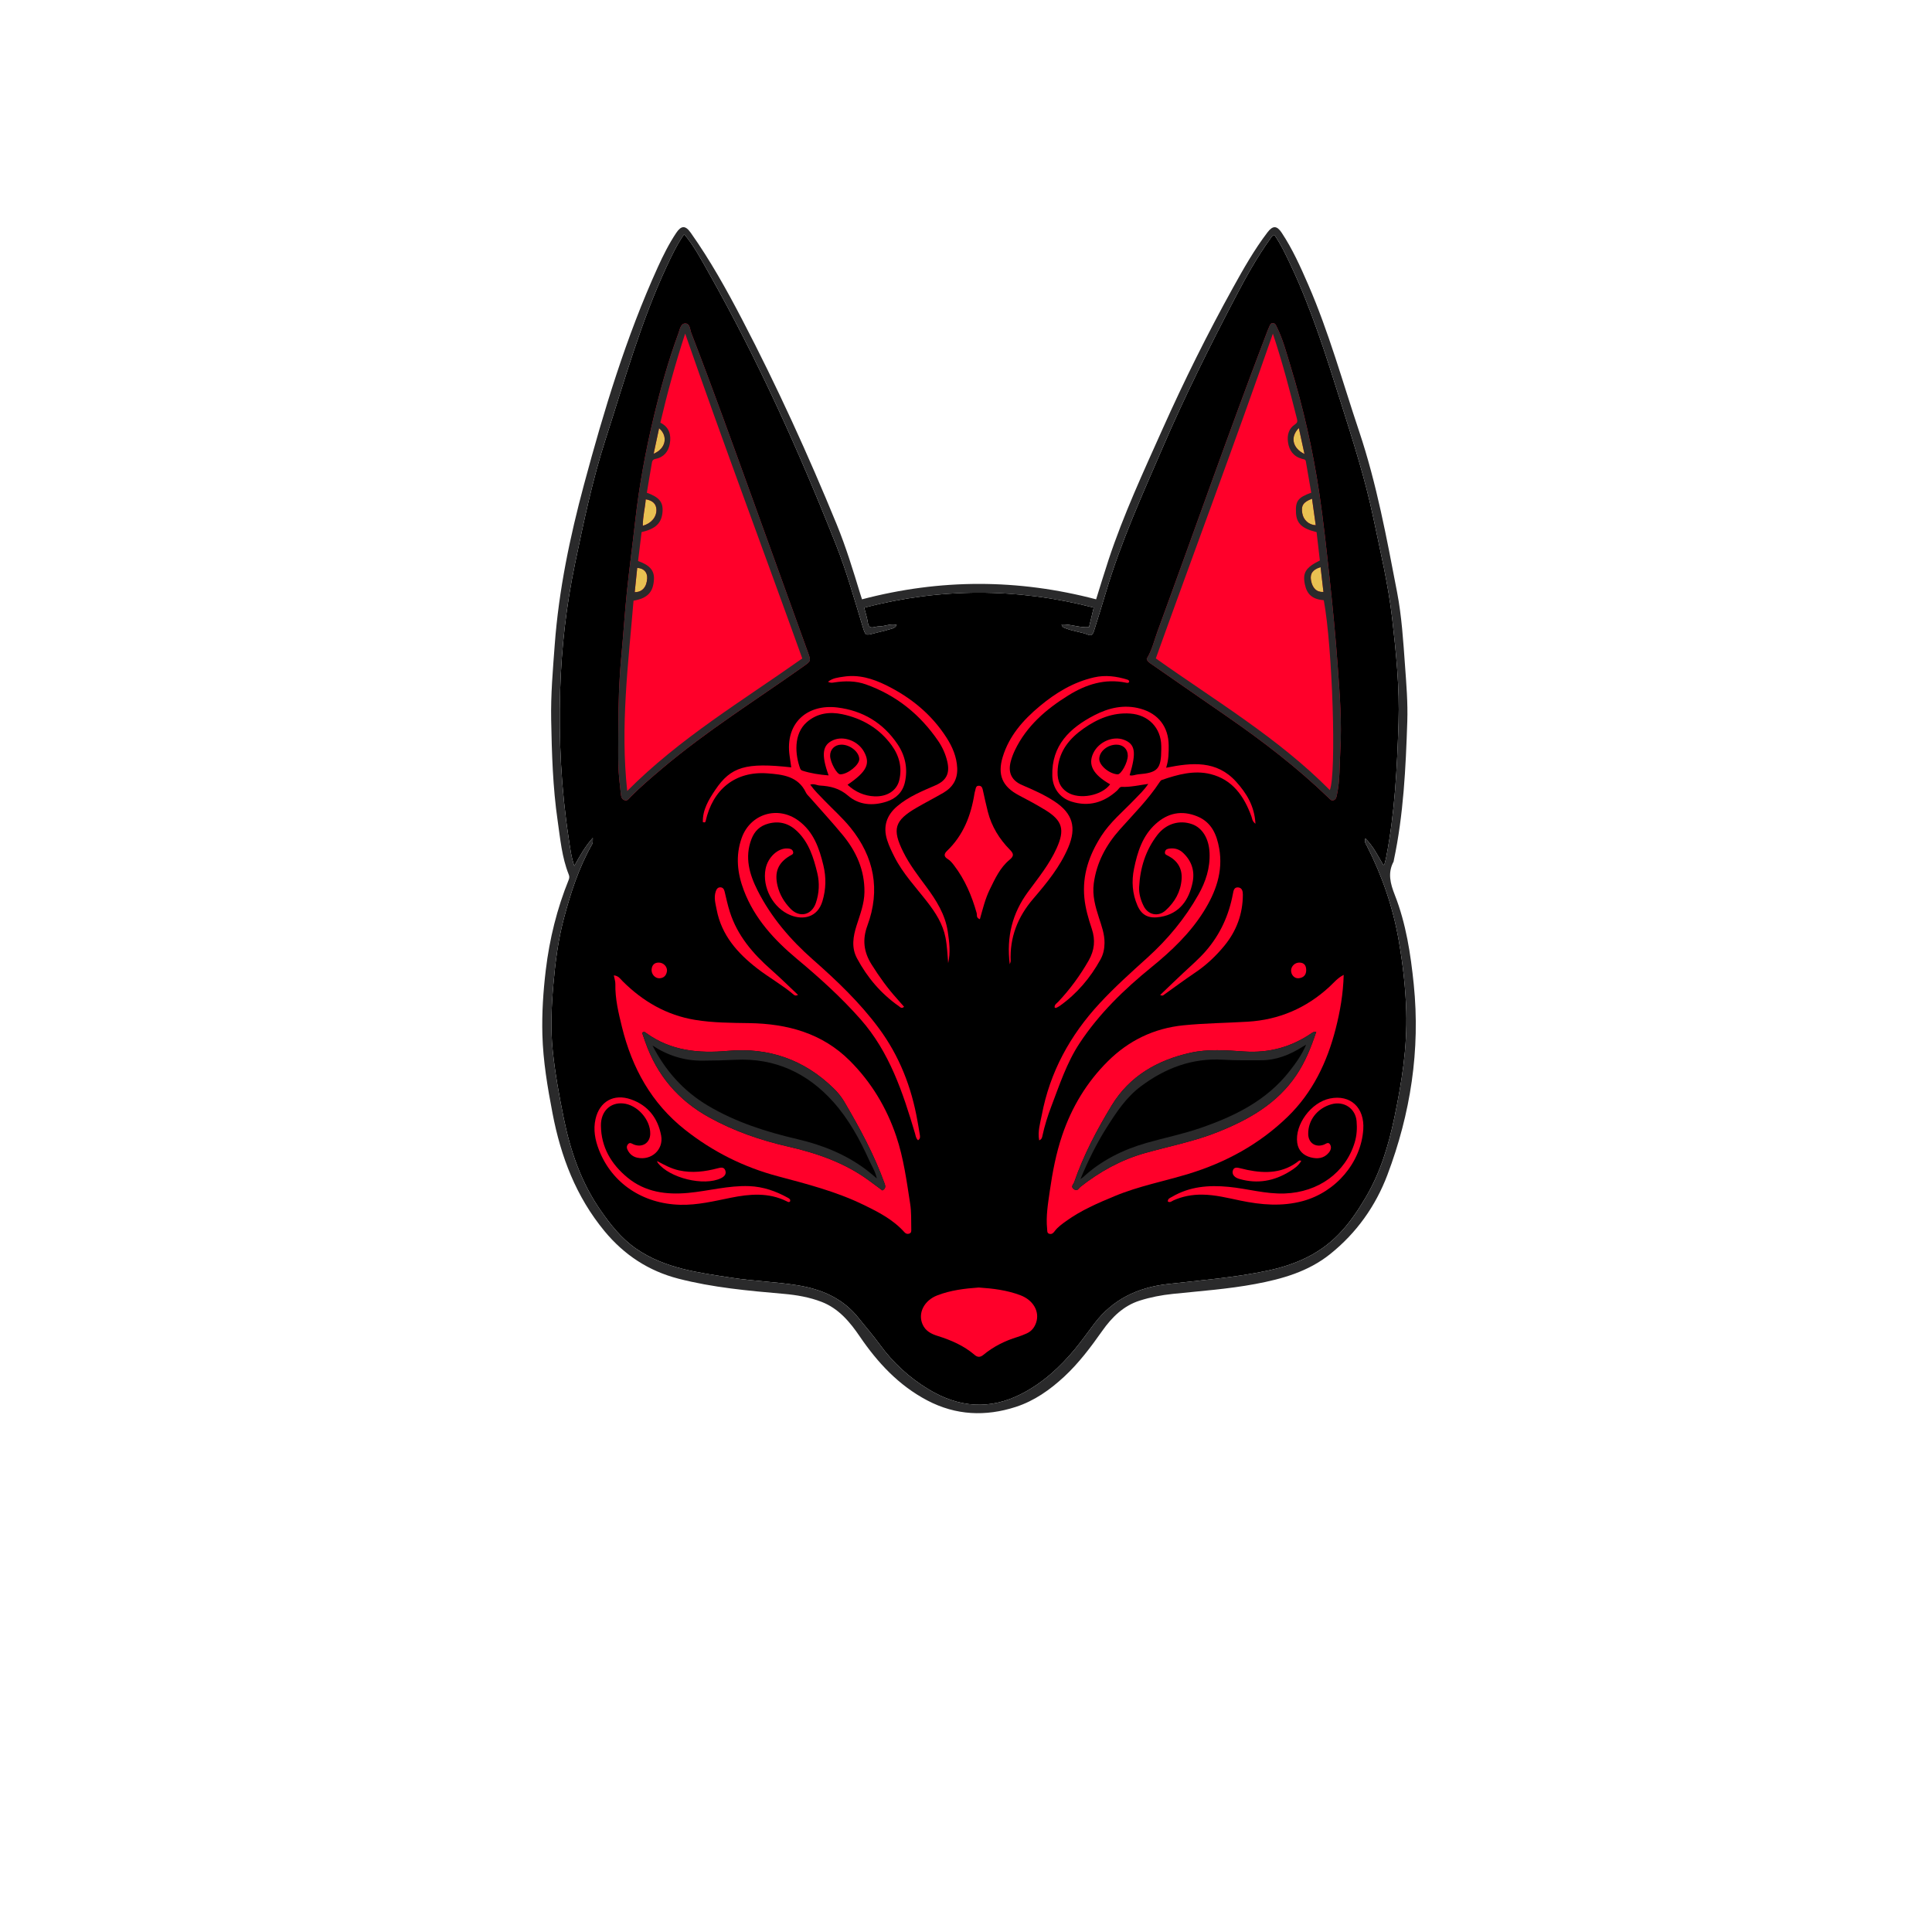 <svg width="140" xmlns="http://www.w3.org/2000/svg" height="140" id="screenshot-8dbb55f2-fd12-80b2-8006-9992d0cf78d7" viewBox="0 0 140 140" xmlns:xlink="http://www.w3.org/1999/xlink" fill="none" version="1.1"><g id="shape-8dbb55f2-fd12-80b2-8006-9992d0cf78d7"><g class="frame-container-wrapper"><g class="frame-container-blur"><g class="frame-container-shadows"><g fill="none"><g class="fills" id="fills-8dbb55f2-fd12-80b2-8006-9992d0cf78d7"><rect rx="0" ry="0" x="0" y="0" width="140" height="140" transform="matrix(1, 0, 0, 1, 0, 0)" class="frame-background"/></g><g class="frame-children"><g id="shape-8dbb55f2-fd12-80b2-8006-9991e3962fc4" xml:space="preserve" rx="0" ry="0" style="fill: rgb(0, 0, 0);"><g id="shape-8dbb55f2-fd12-80b2-8006-9991e397a502" style="display: none;"><g class="fills" id="fills-8dbb55f2-fd12-80b2-8006-9991e397a502"><rect width="140" height="140" x="0" transform="matrix(1, 0, 0, 1, 0, 0)" style="fill: none;" ry="0" fill="none" rx="0" y="0"/></g></g><g id="shape-8dbb55f2-fd12-80b2-8006-9991e39ac9c3"><g class="fills" id="fills-8dbb55f2-fd12-80b2-8006-9991e39ac9c3"><path d="M42.957,60.716C42.953,61.087,42.956,61.089,42.891,61.205C41.938,62.888,41.35,64.716,40.857,66.569C40.44,68.135,40.238,69.748,40.097,71.366C39.959,72.96,39.888,74.552,40.054,76.148C40.224,77.776,40.519,79.383,40.843,80.987C41.331,83.404,42.116,85.698,43.54,87.736C44.259,88.763,45.022,89.74,46.081,90.474C48.174,91.925,50.606,92.216,53.013,92.59C54.587,92.834,56.187,92.881,57.762,93.132C59.526,93.412,61.077,94.073,62.223,95.515C62.731,96.155,63.271,96.764,63.753,97.43C64.706,98.743,65.89,99.832,67.292,100.679C69.49,102.006,71.726,102.189,74.037,100.997C75.564,100.209,76.803,99.075,77.888,97.767C78.38,97.174,78.824,96.539,79.29,95.924C80.633,94.149,82.446,93.298,84.593,93.05C87.031,92.769,89.48,92.583,91.89,92.068C93.834,91.653,95.579,90.896,96.98,89.467C97.754,88.677,98.374,87.76,98.94,86.807C100.02,84.991,100.619,83.01,101.047,80.959C101.575,78.432,101.98,75.897,101.904,73.3C101.853,71.569,101.655,69.859,101.359,68.155C100.943,65.75,100.157,63.471,99.052,61.3C98.975,61.149,98.846,61.017,98.942,60.755C99.526,61.338,99.853,62.033,100.243,62.686C100.282,62.653,100.319,62.638,100.325,62.615C100.371,62.443,100.419,62.271,100.453,62.097C101.076,58.881,101.239,55.621,101.344,52.359C101.425,49.835,101.169,47.322,100.883,44.82C100.602,42.365,100.025,39.959,99.52,37.543C98.92,34.669,98.018,31.88,97.137,29.086C96.089,25.763,95.045,22.438,93.559,19.275C93.194,18.499,92.832,17.721,92.348,17.025C92.184,17.058,92.146,17.163,92.087,17.245C91.072,18.649,90.238,20.169,89.441,21.697C87.617,25.194,85.854,28.723,84.29,32.349C82.793,35.819,81.226,39.259,80.147,42.893C79.877,43.804,79.592,44.711,79.306,45.618C79.241,45.826,79.161,46.119,78.877,46.004C78.364,45.795,77.81,45.753,77.297,45.556C77.149,45.499,76.981,45.49,76.926,45.251C77.61,45.219,78.245,45.506,78.915,45.446C79.026,44.984,79.133,44.542,79.256,44.03C73.683,42.589,68.171,42.591,62.623,44.033C62.729,44.454,62.838,44.779,62.888,45.114C62.93,45.399,63.045,45.511,63.328,45.449C63.458,45.421,63.591,45.391,63.723,45.39C64.132,45.387,64.531,45.167,64.98,45.288C64.839,45.55,64.609,45.554,64.422,45.613C64.068,45.722,63.705,45.796,63.347,45.891C62.722,46.059,62.713,46.064,62.514,45.41C61.911,43.434,61.355,41.439,60.596,39.518C57.914,32.728,54.923,26.08,51.327,19.717C50.796,18.776,50.291,17.816,49.579,16.967C49.061,17.713,48.685,18.507,48.313,19.303C46.437,23.325,45.253,27.593,43.894,31.798C42.936,34.761,42.303,37.803,41.668,40.846C41.037,43.872,40.685,46.935,40.592,50.019C40.483,53.616,40.668,57.205,41.213,60.767C41.311,61.41,41.383,62.062,41.615,62.751C42.021,62.022,42.38,61.36,42.957,60.716Z" style="fill: rgb(0, 0, 0); fill-opacity: 1;"/></g></g><g id="shape-8dbb55f2-fd12-80b2-8006-9991e39b4eb9"><g class="fills" id="fills-8dbb55f2-fd12-80b2-8006-9991e39b4eb9"><path d="M102.446,71.333C102.22,69.119,101.887,66.93,101.072,64.85C100.75,64.03,100.541,63.258,100.985,62.435C100.999,62.41,100.994,62.376,101,62.347C101.707,59.024,101.866,55.647,101.978,52.267C102.022,50.924,101.911,49.584,101.814,48.244C101.685,46.461,101.576,44.674,101.239,42.919C100.485,38.995,99.762,35.061,98.488,31.258C97.296,27.705,96.301,24.084,94.803,20.638C94.24,19.341,93.661,18.048,92.876,16.864C92.521,16.329,92.225,16.339,91.843,16.841C90.891,18.09,90.118,19.456,89.362,20.821C87.506,24.168,85.805,27.597,84.242,31.091C82.85,34.202,81.414,37.297,80.339,40.54C80.018,41.51,79.725,42.488,79.429,43.43C73.759,41.94,68.133,41.939,62.465,43.429C62.435,43.338,62.387,43.2,62.345,43.06C61.825,41.352,61.305,39.642,60.627,37.99C58.559,32.945,56.299,27.989,53.777,23.152C52.647,20.983,51.46,18.853,50.046,16.856C49.667,16.32,49.365,16.331,48.995,16.886C48.473,17.67,48.053,18.511,47.665,19.365C45.363,24.436,43.76,29.753,42.32,35.108C41.299,38.906,40.491,42.77,40.198,46.718C40.063,48.533,39.905,50.344,39.94,52.165C39.987,54.61,40.057,57.055,40.41,59.479C40.6,60.785,40.713,62.111,41.207,63.356C41.258,63.484,41.273,63.6,41.216,63.739C40.362,65.846,39.821,68.031,39.55,70.29C39.363,71.849,39.261,73.41,39.303,74.977C39.355,76.903,39.678,78.794,40.04,80.683C40.641,83.817,41.741,86.712,43.803,89.21C45.232,90.941,47.004,92.1,49.155,92.656C51.656,93.303,54.225,93.533,56.792,93.757C57.729,93.839,58.655,93.999,59.534,94.338C60.776,94.818,61.585,95.791,62.307,96.851C63.6,98.75,65.132,100.397,67.197,101.482C69.266,102.568,71.423,102.658,73.607,101.95C74.941,101.518,76.078,100.719,77.109,99.764C78.18,98.772,79.042,97.618,79.879,96.432C80.566,95.46,81.402,94.625,82.582,94.249C83.364,94,84.168,93.846,84.984,93.761C86.983,93.552,88.988,93.413,90.97,93.042C92.925,92.676,94.802,92.144,96.383,90.88C98.292,89.353,99.682,87.397,100.534,85.143C102.213,80.7,102.93,76.096,102.446,71.333ZM101.047,80.96C100.619,83.011,100.02,84.992,98.94,86.807C98.374,87.76,97.754,88.677,96.98,89.468C95.579,90.897,93.834,91.653,91.89,92.068C89.479,92.584,87.031,92.769,84.592,93.051C82.445,93.298,80.632,94.149,79.289,95.924C78.824,96.539,78.38,97.174,77.887,97.768C76.802,99.075,75.564,100.209,74.037,100.997C71.726,102.19,69.489,102.006,67.292,100.679C65.89,99.833,64.706,98.743,63.753,97.43C63.271,96.764,62.731,96.155,62.223,95.516C61.077,94.073,59.526,93.412,57.762,93.132C56.186,92.882,54.586,92.834,53.013,92.59C50.605,92.216,48.174,91.925,46.08,90.475C45.021,89.741,44.258,88.764,43.54,87.736C42.115,85.699,41.331,83.404,40.843,80.988C40.519,79.384,40.223,77.776,40.054,76.148C39.887,74.553,39.959,72.96,40.097,71.367C40.237,69.749,40.44,68.136,40.857,66.569C41.349,64.717,41.937,62.889,42.89,61.205C42.956,61.09,42.953,61.088,42.957,60.717C42.38,61.36,42.021,62.022,41.615,62.752C41.383,62.063,41.311,61.41,41.213,60.768C40.668,57.205,40.483,53.617,40.592,50.02C40.685,46.935,41.037,43.873,41.668,40.847C42.303,37.804,42.936,34.762,43.894,31.798C45.253,27.594,46.437,23.326,48.313,19.304C48.685,18.508,49.061,17.714,49.579,16.968C50.291,17.817,50.795,18.777,51.327,19.718C54.923,26.081,57.914,32.729,60.596,39.518C61.355,41.44,61.911,43.434,62.514,45.41C62.713,46.065,62.723,46.06,63.347,45.892C63.705,45.797,64.068,45.723,64.422,45.614C64.609,45.555,64.839,45.55,64.98,45.289C64.531,45.168,64.132,45.388,63.723,45.391C63.591,45.392,63.458,45.422,63.328,45.45C63.044,45.511,62.93,45.399,62.887,45.115C62.837,44.78,62.729,44.455,62.623,44.034C68.171,42.592,73.682,42.59,79.256,44.031C79.133,44.543,79.026,44.985,78.915,45.447C78.244,45.507,77.61,45.22,76.925,45.252C76.981,45.49,77.148,45.5,77.297,45.557C77.81,45.754,78.363,45.797,78.876,46.005C79.16,46.12,79.24,45.827,79.306,45.619C79.591,44.712,79.876,43.805,80.147,42.894C81.226,39.26,82.793,35.82,84.29,32.35C85.854,28.724,87.617,25.195,89.441,21.698C90.238,20.17,91.072,18.65,92.087,17.246C92.146,17.164,92.184,17.059,92.348,17.025C92.832,17.721,93.194,18.5,93.559,19.276C95.045,22.439,96.089,25.764,97.137,29.087C98.018,31.881,98.92,34.67,99.52,37.544C100.025,39.96,100.602,42.366,100.883,44.821C101.169,47.323,101.425,49.836,101.344,52.36C101.239,55.622,101.076,58.882,100.453,62.098C100.419,62.273,100.371,62.445,100.325,62.616C100.319,62.639,100.282,62.655,100.243,62.687C99.853,62.034,99.526,61.339,98.942,60.756C98.846,61.018,98.975,61.151,99.052,61.301C100.157,63.473,100.943,65.751,101.359,68.156C101.655,69.86,101.853,71.57,101.904,73.301C101.98,75.897,101.574,78.432,101.047,80.96Z" style="fill: rgb(42, 42, 43);"/></g></g><g id="shape-8dbb55f2-fd12-80b2-8006-9991e39b4eba"><g class="fills" id="fills-8dbb55f2-fd12-80b2-8006-9991e39b4eba"><path d="M96.941,48.331C96.788,46.195,96.583,44.062,96.351,41.931C96.128,39.861,95.908,37.793,95.602,35.736C95.136,32.617,94.439,29.545,93.516,26.531C93.221,25.567,92.965,24.584,92.513,23.675C92.455,23.557,92.405,23.419,92.238,23.415C92.062,23.409,92.029,23.564,91.975,23.678C91.891,23.852,91.825,24.035,91.756,24.216C89.03,31.36,86.509,38.581,83.875,45.76C83.632,46.425,83.475,47.128,83.094,47.745C83.142,47.933,83.295,48.027,83.443,48.127C85.258,49.383,87.068,50.645,88.884,51.896C91.49,53.696,93.998,55.618,96.281,57.821C96.39,57.926,96.485,58.055,96.659,57.98C96.814,57.913,96.842,57.767,96.875,57.614C97.107,56.543,97.062,55.448,97.126,54.366C97.244,52.352,97.087,50.34,96.941,48.331Z" style="fill: rgb(255, 0, 42);"/></g></g><g id="shape-8dbb55f2-fd12-80b2-8006-9991e39b90ea"><g class="fills" id="fills-8dbb55f2-fd12-80b2-8006-9991e39b90ea"><path d="M58.545,47.264C57.239,43.654,55.941,40.042,54.633,36.431C53.144,32.318,51.666,28.2,50.089,24.119C49.991,23.865,50.003,23.42,49.638,23.439C49.319,23.456,49.267,23.867,49.167,24.136C48.448,26.088,47.885,28.092,47.396,30.115C46.789,32.63,46.32,35.171,46.03,37.744C45.838,39.459,45.606,41.169,45.427,42.886C45.273,44.366,45.182,45.854,45.042,47.335C44.862,49.223,44.801,51.114,44.804,53.006C44.804,53.84,44.784,54.677,44.812,55.51C44.834,56.164,44.907,56.816,44.982,57.466C45.004,57.661,45.01,57.905,45.257,57.986C45.475,58.061,45.573,57.866,45.694,57.745C46.419,57.012,47.206,56.345,47.992,55.68C51.2,52.967,54.761,50.742,58.181,48.318C58.775,47.898,58.779,47.915,58.545,47.264Z" style="fill: rgb(255, 0, 42);"/></g></g><g id="shape-8dbb55f2-fd12-80b2-8006-9991e39b90eb"><g class="fills" id="fills-8dbb55f2-fd12-80b2-8006-9991e39b90eb"><path d="M95.901,42.896C95.406,42.922,95.099,42.619,95,42.046C94.916,41.569,95.127,41.27,95.695,41.098C95.766,41.719,95.833,42.305,95.901,42.896Z" style="fill: rgb(232, 193, 82);"/></g></g><g id="shape-8dbb55f2-fd12-80b2-8006-9991e39b90ec"><g class="fills" id="fills-8dbb55f2-fd12-80b2-8006-9991e39b90ec"><path d="M95.344,38.06C94.839,38.036,94.45,37.681,94.368,37.191C94.273,36.636,94.435,36.38,95.074,36.139C95.168,36.801,95.254,37.428,95.344,38.06Z" style="fill: rgb(232, 193, 82);"/></g></g><g id="shape-8dbb55f2-fd12-80b2-8006-9991e39b90ed"><g class="fills" id="fills-8dbb55f2-fd12-80b2-8006-9991e39b90ed"><path d="M94.527,32.899C93.656,32.481,93.475,31.657,94.118,31.018C94.256,31.651,94.385,32.242,94.527,32.899Z" style="fill: rgb(232, 193, 82);"/></g></g><g id="shape-8dbb55f2-fd12-80b2-8006-9991e39b90ee"><g class="fills" id="fills-8dbb55f2-fd12-80b2-8006-9991e39b90ee"><path d="M47.76,31.031C48.435,31.612,48.246,32.52,47.366,32.877C47.501,32.247,47.628,31.651,47.76,31.031Z" style="fill: rgb(232, 193, 82);"/></g></g><g id="shape-8dbb55f2-fd12-80b2-8006-9991e39bcf6a"><g class="fills" id="fills-8dbb55f2-fd12-80b2-8006-9991e39bcf6a"><path d="M46.794,36.182C47.306,36.27,47.557,36.522,47.566,36.941C47.577,37.462,47.204,37.926,46.58,38.099C46.578,37.427,46.746,36.812,46.794,36.182Z" style="fill: rgb(232, 193, 82);"/></g></g><g id="shape-8dbb55f2-fd12-80b2-8006-9991e39bcf6b"><g class="fills" id="fills-8dbb55f2-fd12-80b2-8006-9991e39bcf6b"><path d="M46.176,41.15C46.654,41.178,46.92,41.468,46.895,41.913C46.862,42.543,46.533,42.918,45.995,42.907C46.055,42.32,46.114,41.735,46.176,41.15Z" style="fill: rgb(232, 193, 82);"/></g></g><g id="shape-8dbb55f2-fd12-80b2-8006-9991e39c0b67"><g class="fills" id="fills-8dbb55f2-fd12-80b2-8006-9991e39c0b67"><path d="M83.094,47.745C83.474,47.127,83.632,46.425,83.876,45.76C86.51,38.582,89.029,31.361,91.756,24.216C91.825,24.035,91.891,23.853,91.974,23.679C92.029,23.564,92.062,23.41,92.238,23.415C92.403,23.419,92.455,23.558,92.513,23.675C92.965,24.585,93.22,25.567,93.515,26.531C94.439,29.547,95.137,32.617,95.601,35.735C95.907,37.793,96.127,39.863,96.351,41.932C96.582,44.062,96.787,46.196,96.941,48.332C97.086,50.34,97.243,52.353,97.125,54.366C97.062,55.449,97.108,56.543,96.875,57.615C96.843,57.767,96.814,57.913,96.659,57.98C96.484,58.056,96.39,57.926,96.281,57.821C93.997,55.619,91.491,53.696,88.884,51.897C87.068,50.644,85.258,49.384,83.443,48.129C83.296,48.026,83.142,47.933,83.094,47.745ZM92.238,24.179C89.468,32.142,86.551,39.92,83.756,47.71C88.074,50.781,92.624,53.474,96.364,57.254C96.856,56.059,96.558,46.88,95.927,43.496C95.117,43.427,94.71,43.086,94.557,42.349C94.382,41.501,94.608,41.132,95.642,40.613C95.564,39.933,95.484,39.242,95.405,38.559C94.35,38.306,93.952,37.93,93.913,37.166C93.868,36.301,94.048,36.053,95.018,35.702C94.889,34.954,94.757,34.195,94.627,33.436C94.601,33.28,94.481,33.284,94.363,33.253C93.742,33.09,93.416,32.648,93.333,32.042C93.262,31.534,93.377,31.056,93.843,30.751C94,30.648,94.029,30.54,93.989,30.379C93.473,28.332,92.94,26.29,92.238,24.179ZM95.075,36.139C94.436,36.381,94.273,36.636,94.368,37.192C94.45,37.68,94.839,38.035,95.343,38.06C95.255,37.428,95.167,36.8,95.075,36.139ZM95.695,41.098C95.127,41.27,94.916,41.57,94.999,42.045C95.1,42.62,95.406,42.922,95.901,42.896C95.834,42.306,95.766,41.719,95.695,41.098ZM94.528,32.899C94.385,32.242,94.257,31.652,94.119,31.017C93.474,31.657,93.656,32.481,94.528,32.899Z" style="fill: rgb(42, 42, 43);"/></g></g><g id="shape-8dbb55f2-fd12-80b2-8006-9991e39c6745"><g class="fills" id="fills-8dbb55f2-fd12-80b2-8006-9991e39c6745"><path d="M44.805,53.006C44.8,51.114,44.862,49.222,45.042,47.335C45.183,45.853,45.274,44.366,45.427,42.886C45.606,41.169,45.838,39.459,46.03,37.744C46.32,35.171,46.788,32.629,47.397,30.114C47.886,28.092,48.447,26.089,49.168,24.135C49.267,23.866,49.32,23.455,49.638,23.439C50.002,23.421,49.991,23.865,50.089,24.119C51.667,28.2,53.144,32.318,54.633,36.431C55.94,40.041,57.24,43.654,58.545,47.265C58.78,47.914,58.775,47.896,58.181,48.317C54.762,50.74,51.201,52.966,47.992,55.679C47.205,56.345,46.419,57.011,45.693,57.744C45.573,57.866,45.476,58.059,45.256,57.986C45.01,57.904,45.004,57.66,44.981,57.466C44.907,56.815,44.834,56.163,44.812,55.509C44.784,54.676,44.805,53.84,44.805,53.006ZM58.135,47.713C55.329,39.898,52.413,32.127,49.65,24.172C48.931,26.373,48.355,28.488,47.852,30.629C48.514,30.959,48.647,31.531,48.537,32.155C48.438,32.716,48.102,33.14,47.502,33.252C47.251,33.3,47.25,33.478,47.221,33.643C47.099,34.33,46.988,35.019,46.873,35.704C47.77,36.03,48.06,36.383,48.01,37.077C47.951,37.898,47.523,38.321,46.492,38.558C46.407,39.253,46.322,39.957,46.237,40.654C47.095,40.954,47.429,41.354,47.387,42.006C47.329,42.917,46.92,43.351,45.908,43.529C45.531,48.077,44.94,52.629,45.451,57.318C49.261,53.485,53.81,50.777,58.135,47.713ZM46.58,38.1C47.205,37.926,47.578,37.463,47.567,36.94C47.557,36.523,47.306,36.269,46.794,36.182C46.745,36.812,46.578,37.427,46.58,38.1ZM45.995,42.907C46.532,42.918,46.863,42.542,46.896,41.913C46.919,41.468,46.654,41.179,46.175,41.151C46.115,41.735,46.055,42.32,45.995,42.907ZM47.76,31.031C47.628,31.651,47.501,32.248,47.367,32.877C48.246,32.521,48.435,31.612,47.76,31.031Z" style="fill: rgb(42, 42, 43);"/></g></g><g id="shape-8dbb55f2-fd12-80b2-8006-9991e39c856c"><g class="fills" id="fills-8dbb55f2-fd12-80b2-8006-9991e39c856c"><path d="M96.328,71.512C94.654,73.053,92.681,73.9,90.413,74.036C88.865,74.129,87.315,74.142,85.769,74.296C83.615,74.51,81.782,75.408,80.274,76.908C78.753,78.42,77.662,80.226,76.971,82.267C76.524,83.582,76.27,84.935,76.072,86.303C75.943,87.215,75.784,88.123,75.879,89.051C75.894,89.202,75.859,89.36,76.051,89.41C76.225,89.455,76.335,89.339,76.425,89.218C76.651,88.913,76.956,88.7,77.259,88.481C78.344,87.7,79.56,87.177,80.786,86.669C82.511,85.953,84.342,85.604,86.119,85.064C88.828,84.24,91.259,82.91,93.296,80.937C95.112,79.18,96.166,76.981,96.788,74.55C97.111,73.285,97.334,72.011,97.369,70.643C96.926,70.864,96.648,71.217,96.328,71.512ZM78.288,86.006C78.165,86.103,78.075,86.363,77.817,86.172C77.559,85.98,77.785,85.826,77.839,85.671C78.516,83.708,79.482,81.876,80.552,80.111C81.851,77.973,83.867,76.824,86.255,76.289C87.55,76,88.871,76.108,90.179,76.196C91.977,76.315,93.6,75.865,95.074,74.845C95.112,74.819,95.153,74.8,95.194,74.785C95.22,74.776,95.252,74.779,95.381,74.77C95,75.9,94.583,76.949,93.94,77.904C92.55,79.966,90.508,81.123,88.277,82.018C86.547,82.713,84.713,83.061,82.927,83.567C81.224,84.051,79.684,84.903,78.288,86.006Z" style="fill: rgb(255, 0, 42);"/></g></g><g id="shape-8dbb55f2-fd12-80b2-8006-9991e39cf83b"><g class="fills" id="fills-8dbb55f2-fd12-80b2-8006-9991e39cf83b"><path d="M66.034,89.055C66.021,88.446,66.049,87.839,65.954,87.228C65.698,85.584,65.483,83.936,64.949,82.347C64.248,80.262,63.134,78.418,61.585,76.869C59.582,74.864,57.051,74.182,54.289,74.139C52.979,74.118,51.662,74.118,50.365,73.904C48.31,73.565,46.594,72.571,45.13,71.114C44.96,70.946,44.823,70.708,44.479,70.678C44.526,70.927,44.595,71.112,44.591,71.297C44.569,72.368,44.817,73.395,45.07,74.421C45.8,77.386,47.2,79.937,49.633,81.862C51.647,83.455,53.896,84.58,56.372,85.238C58.472,85.797,60.574,86.337,62.542,87.29C63.629,87.817,64.708,88.364,65.533,89.285C65.636,89.401,65.748,89.44,65.888,89.394C66.057,89.335,66.036,89.188,66.034,89.055ZM63.942,86.263C63.613,86.019,63.28,85.772,62.946,85.527C61.193,84.248,59.196,83.562,57.103,83.083C55.111,82.628,53.194,81.966,51.391,80.97C49.145,79.728,47.609,77.921,46.763,75.511C46.682,75.283,46.604,75.055,46.531,74.844C46.682,74.709,46.765,74.814,46.84,74.868C48.616,76.15,50.623,76.34,52.725,76.152C55.685,75.886,58.251,76.77,60.39,78.85C60.693,79.141,60.96,79.467,61.173,79.825C62.296,81.737,63.351,83.68,64.104,85.774C64.183,85.993,64.168,86.142,63.942,86.263Z" style="fill: rgb(255, 0, 42);"/></g></g><g id="shape-8dbb55f2-fd12-80b2-8006-9991e39cf83c"><g class="fills" id="fills-8dbb55f2-fd12-80b2-8006-9991e39cf83c"><path d="M70.921,93.298C71.956,93.366,72.97,93.491,73.942,93.858C74.872,94.208,75.354,95.041,75.082,95.843C74.962,96.197,74.743,96.472,74.396,96.626C74.179,96.722,73.958,96.813,73.731,96.882C72.824,97.158,71.99,97.575,71.259,98.179C71.031,98.368,70.836,98.363,70.625,98.182C69.842,97.51,68.918,97.111,67.945,96.807C67.477,96.661,67.063,96.451,66.852,95.966C66.5,95.157,66.958,94.24,67.917,93.868C68.885,93.493,69.901,93.372,70.921,93.298Z" style="fill: rgb(255, 0, 42);"/></g></g><g id="shape-8dbb55f2-fd12-80b2-8006-9991e39d1162"><g class="fills" id="fills-8dbb55f2-fd12-80b2-8006-9991e39d1162"><path d="M50.931,59.576C50.905,58.686,51.354,57.947,51.832,57.237C52.965,55.554,54.048,55.241,57.336,55.605C57.296,55.324,57.259,55.052,57.219,54.781C56.867,52.383,58.512,51,60.678,51.267C62.517,51.493,63.994,52.378,65.036,53.922C65.6,54.756,65.797,55.697,65.573,56.688C65.413,57.396,64.943,57.86,64.256,58.085C63.256,58.413,62.245,58.341,61.462,57.664C60.831,57.119,60.165,56.965,59.41,56.923C59.188,56.91,58.984,56.764,58.714,56.86C59.014,57.282,59.377,57.631,59.725,57.992C60.357,58.648,61.046,59.258,61.617,59.962C63.346,62.093,63.815,64.476,62.853,67.079C62.483,68.08,62.585,68.974,63.153,69.881C63.71,70.77,64.314,71.615,65.018,72.391C65.185,72.575,65.346,72.765,65.512,72.955C65.334,73.121,65.236,72.983,65.139,72.915C63.843,72.008,62.847,70.836,62.103,69.446C61.68,68.656,61.82,67.861,62.073,67.061C62.323,66.269,62.632,65.493,62.641,64.64C62.659,63.055,62.051,61.705,61.069,60.513C60.301,59.58,59.479,58.691,58.682,57.782C58.583,57.67,58.463,57.565,58.401,57.434C57.838,56.239,56.698,56.123,55.617,56.041C53.292,55.865,51.638,57.193,51.127,59.531C51.122,59.555,51.089,59.574,51.07,59.595C51.024,59.589,50.978,59.583,50.931,59.576ZM61.416,56.867C61.978,57.392,62.65,57.68,63.379,57.707C64.271,57.74,64.98,57.301,65.163,56.54C65.384,55.62,65.165,54.771,64.614,54.012C63.724,52.784,62.485,52.062,61.035,51.755C60.133,51.564,59.222,51.669,58.468,52.328C57.475,53.197,57.624,54.719,57.985,55.695C58.007,55.756,58.075,55.823,58.136,55.843C58.75,56.04,59.38,56.137,60.045,56.189C59.496,54.673,59.592,53.982,60.371,53.636C61.127,53.3,62.166,53.683,62.601,54.458C63.095,55.338,62.811,55.917,61.416,56.867ZM60.154,54.779C60.168,55.251,60.643,56.113,60.888,56.112C61.425,56.111,62.269,55.435,62.266,55.009C62.262,54.487,61.594,53.95,60.96,53.96C60.48,53.968,60.141,54.313,60.154,54.779Z" style="fill: rgb(255, 0, 42);"/></g></g><g id="shape-8dbb55f2-fd12-80b2-8006-9991e39d6f02"><g class="fills" id="fills-8dbb55f2-fd12-80b2-8006-9991e39d6f02"><path d="M84.503,55.634C86.378,55.254,88.166,55.085,89.575,56.646C90.329,57.481,90.909,58.411,90.975,59.692C90.732,59.507,90.742,59.327,90.687,59.174C90.158,57.708,89.319,56.493,87.725,56.095C86.52,55.793,85.334,56.127,84.183,56.522C84.122,56.543,84.07,56.615,84.031,56.675C83.209,57.931,82.147,58.986,81.155,60.1C80.15,61.228,79.462,62.5,79.259,64.017C79.142,64.889,79.375,65.699,79.636,66.508C79.828,67.102,80.045,67.686,80.038,68.328C80.034,68.758,79.952,69.154,79.745,69.528C79.006,70.866,78.041,72.006,76.789,72.895C76.706,72.954,76.611,72.997,76.518,73.04C76.498,73.049,76.464,73.026,76.426,73.014C76.391,72.8,76.574,72.711,76.687,72.59C77.537,71.683,78.266,70.693,78.884,69.61C79.317,68.854,79.386,68.114,79.115,67.303C78.871,66.571,78.652,65.833,78.577,65.055C78.417,63.405,78.93,61.942,79.801,60.583C80.451,59.567,81.386,58.802,82.209,57.94C82.535,57.599,82.888,57.28,83.209,56.805C82.511,56.898,81.906,57.048,81.284,57.019C81.131,57.012,81.054,57.193,80.946,57.291C79.989,58.156,78.901,58.48,77.644,58.087C76.791,57.821,76.279,57.106,76.254,56.217C76.192,54.007,77.527,52.751,79.294,51.833C80.342,51.289,81.465,51.024,82.656,51.358C83.944,51.719,84.675,52.676,84.688,54.014C84.692,54.538,84.69,55.057,84.503,55.634ZM81.857,56.177C82.071,56.243,82.267,56.128,82.472,56.112C83.903,55.995,84.143,55.728,84.15,54.279C84.15,54.204,84.15,54.129,84.149,54.055C84.134,52.734,83.21,51.798,81.896,51.707C80.62,51.619,79.531,52.086,78.527,52.789C77.52,53.495,76.764,54.393,76.649,55.687C76.588,56.374,76.71,57,77.341,57.408C78.218,57.975,79.848,57.651,80.444,56.834C79.205,56.13,78.82,55.414,79.226,54.571C79.619,53.754,80.645,53.308,81.442,53.607C82.265,53.917,82.361,54.508,81.857,56.177ZM81.724,54.756C81.723,54.284,81.39,53.961,80.904,53.96C80.254,53.96,79.665,54.447,79.656,54.991C79.648,55.462,80.382,56.08,80.988,56.112C81.246,56.125,81.726,55.243,81.724,54.756Z" style="fill: rgb(255, 0, 42);"/></g></g><g id="shape-8dbb55f2-fd12-80b2-8006-9991e39d9ceb"><g class="fills" id="fills-8dbb55f2-fd12-80b2-8006-9991e39d9ceb"><path d="M75.302,82.635C75.183,81.98,75.378,81.394,75.49,80.806C76.079,77.691,77.534,75.027,79.683,72.707C80.771,71.531,81.959,70.467,83.144,69.396C84.617,68.064,85.872,66.555,86.845,64.825C87.368,63.896,87.697,62.899,87.649,61.801C87.605,60.785,87.142,59.993,86.381,59.723C85.473,59.402,84.509,59.677,83.869,60.503C83.014,61.609,82.618,62.898,82.546,64.278C82.521,64.748,82.657,65.221,82.872,65.652C83.197,66.307,83.933,66.456,84.469,65.968C85.134,65.363,85.557,64.619,85.623,63.716C85.679,62.962,85.349,62.393,84.676,62.03C84.553,61.964,84.373,61.925,84.421,61.721C84.468,61.522,84.631,61.501,84.804,61.484C85.17,61.449,85.479,61.56,85.743,61.812C86.353,62.394,86.587,63.116,86.423,63.928C86.161,65.225,85.465,66.21,84.098,66.441C83.265,66.582,82.741,66.354,82.422,65.614C82.047,64.744,81.99,63.858,82.176,62.948C82.424,61.737,82.787,60.57,83.742,59.706C84.626,58.907,85.633,58.695,86.762,59.159C87.807,59.588,88.171,60.487,88.348,61.482C88.646,63.164,88.093,64.666,87.219,66.058C86.224,67.642,84.885,68.912,83.439,70.088C81.463,71.694,79.64,73.458,78.229,75.599C77.295,77.016,76.773,78.625,76.174,80.196C75.914,80.876,75.7,81.57,75.544,82.28C75.515,82.413,75.508,82.544,75.302,82.635Z" style="fill: rgb(255, 0, 42);"/></g></g><g id="shape-8dbb55f2-fd12-80b2-8006-9991e39d9cec"><g class="fills" id="fills-8dbb55f2-fd12-80b2-8006-9991e39d9cec"><path d="M66.526,82.629C66.362,82.478,66.354,82.296,66.305,82.13C65.424,79.167,64.462,76.243,62.359,73.86C60.953,72.266,59.383,70.85,57.752,69.489C56.114,68.122,54.675,66.566,53.901,64.521C53.431,63.28,53.286,62.018,53.744,60.725C54.363,58.976,56.352,58.359,57.859,59.465C58.958,60.271,59.368,61.466,59.667,62.711C59.874,63.574,59.86,64.432,59.596,65.306C59.243,66.475,58.213,66.687,57.295,66.323C56.023,65.821,55.216,64.299,55.476,62.964C55.641,62.116,56.374,61.442,57.073,61.483C57.252,61.493,57.41,61.529,57.467,61.71C57.53,61.909,57.344,61.95,57.222,62.024C56.373,62.539,56.108,63.209,56.343,64.188C56.497,64.831,56.826,65.372,57.275,65.841C57.931,66.529,58.821,66.325,59.123,65.423C59.361,64.716,59.399,63.991,59.225,63.266C58.958,62.159,58.627,61.073,57.777,60.247C57.19,59.677,56.498,59.464,55.685,59.68C55.072,59.843,54.68,60.214,54.454,60.802C53.944,62.13,54.309,63.366,54.903,64.539C55.887,66.479,57.285,68.108,58.911,69.539C60.64,71.062,62.303,72.646,63.68,74.503C65.171,76.514,66.056,78.782,66.484,81.239C66.537,81.545,66.598,81.851,66.642,82.159C66.664,82.313,66.728,82.486,66.526,82.629Z" style="fill: rgb(255, 0, 42);"/></g></g><g id="shape-8dbb55f2-fd12-80b2-8006-9991e39df3db"><g class="fills" id="fills-8dbb55f2-fd12-80b2-8006-9991e39df3db"><path d="M68.708,69.791C68.654,69.173,68.635,68.552,68.515,67.941C68.321,66.948,67.79,66.129,67.184,65.347C66.362,64.288,65.432,63.308,64.817,62.097C64.615,61.698,64.421,61.298,64.285,60.87C63.972,59.888,64.247,59.075,65.013,58.424C65.831,57.729,66.814,57.329,67.785,56.909C68.585,56.562,68.84,56.032,68.646,55.192C68.521,54.646,68.292,54.141,67.982,53.688C66.674,51.776,64.949,50.38,62.754,49.597C62.007,49.331,61.236,49.332,60.461,49.451C60.33,49.471,60.198,49.507,60.001,49.404C60.347,49.125,60.74,49.095,61.111,49.037C62.217,48.861,63.237,49.173,64.211,49.653C65.999,50.534,67.501,51.758,68.585,53.446C69.013,54.113,69.326,54.832,69.363,55.653C69.399,56.479,69.034,57.057,68.349,57.455C67.718,57.821,67.066,58.154,66.435,58.52C64.808,59.462,64.63,60.083,65.459,61.748C65.907,62.649,66.516,63.44,67.111,64.243C67.841,65.229,68.496,66.262,68.679,67.505C68.791,68.26,68.888,69.022,68.708,69.791Z" style="fill: rgb(255, 0, 42);"/></g></g><g id="shape-8dbb55f2-fd12-80b2-8006-9991e39df3dc"><g class="fills" id="fills-8dbb55f2-fd12-80b2-8006-9991e39df3dc"><path d="M73.17,69.872C72.921,67.873,73.363,66.166,74.491,64.633C75.241,63.613,76.044,62.629,76.571,61.459C77.173,60.124,76.998,59.466,75.746,58.696C75.125,58.315,74.48,57.97,73.834,57.632C72.638,57.006,72.265,56.151,72.659,54.854C73.125,53.322,74.135,52.18,75.331,51.181C76.499,50.206,77.774,49.428,79.279,49.085C80.1,48.897,80.902,49.004,81.693,49.248C81.749,49.265,81.835,49.306,81.825,49.406C81.774,49.516,81.67,49.486,81.593,49.47C80.066,49.155,78.697,49.596,77.425,50.386C75.807,51.389,74.388,52.605,73.543,54.368C73.422,54.621,73.32,54.889,73.247,55.16C73.025,55.985,73.299,56.562,74.084,56.897C74.894,57.243,75.699,57.598,76.433,58.086C77.732,58.949,78.021,59.967,77.413,61.403C76.815,62.812,75.857,63.979,74.877,65.122C73.749,66.437,73.162,67.92,73.237,69.657C73.239,69.698,73.213,69.74,73.17,69.872Z" style="fill: rgb(255, 0, 42);"/></g></g><g id="shape-8dbb55f2-fd12-80b2-8006-9991e39e3b98"><g class="fills" id="fills-8dbb55f2-fd12-80b2-8006-9991e39e3b98"><path d="M57.25,87.062C57.163,87.15,57.086,87.088,57.007,87.05C55.69,86.398,54.329,86.516,52.95,86.795C51.741,87.039,50.541,87.335,49.289,87.303C46.574,87.233,44.341,85.746,43.4,83.322C43.123,82.608,42.979,81.864,43.154,81.091C43.442,79.817,44.477,79.227,45.726,79.666C46.961,80.1,47.669,81.022,47.908,82.28C48.104,83.309,47.194,84.122,46.167,83.888C45.895,83.826,45.677,83.668,45.533,83.427C45.44,83.271,45.362,83.103,45.497,82.927C45.646,82.734,45.792,82.883,45.933,82.938C46.553,83.176,47.104,82.819,47.119,82.167C47.143,81.132,46.175,80.048,45.146,79.958C44.218,79.876,43.533,80.535,43.545,81.568C43.563,83.133,44.291,84.362,45.473,85.334C46.757,86.39,48.28,86.589,49.862,86.443C51.342,86.306,52.789,85.894,54.295,85.952C55.304,85.992,56.216,86.311,57.084,86.791C57.186,86.848,57.302,86.908,57.25,87.062Z" style="fill: rgb(255, 0, 42);"/></g></g><g id="shape-8dbb55f2-fd12-80b2-8006-9991e39e3b99"><g class="fills" id="fills-8dbb55f2-fd12-80b2-8006-9991e39e3b99"><path d="M84.626,87.067C84.613,86.852,84.792,86.807,84.925,86.729C86.201,85.976,87.586,85.865,89.027,86.003C90.389,86.133,91.714,86.536,93.102,86.484C95.536,86.392,97.501,84.974,98.164,82.795C98.319,82.284,98.349,81.769,98.304,81.249C98.224,80.314,97.383,79.762,96.471,80.022C95.451,80.312,94.78,81.18,94.798,82.183C94.81,82.823,95.327,83.17,95.932,82.948C96.084,82.892,96.263,82.707,96.394,82.953C96.501,83.156,96.429,83.361,96.284,83.534C95.928,83.96,95.446,83.992,94.972,83.866C94.453,83.728,94.081,83.386,94.002,82.815C93.817,81.489,95.009,79.877,96.375,79.6C97.859,79.298,98.896,80.264,98.788,81.849C98.625,84.247,96.801,86.387,94.399,87.035C92.887,87.442,91.392,87.312,89.888,87C88.973,86.81,88.065,86.577,87.117,86.567C86.389,86.56,85.701,86.688,85.038,86.982C84.912,87.038,84.795,87.171,84.626,87.067Z" style="fill: rgb(255, 0, 42);"/></g></g><g id="shape-8dbb55f2-fd12-80b2-8006-9991e39e71d2"><g class="fills" id="fills-8dbb55f2-fd12-80b2-8006-9991e39e71d2"><path d="M57.828,72.094C57.641,72.185,57.569,72.122,57.503,72.066C56.671,71.361,55.712,70.832,54.854,70.165C53.434,69.062,52.285,67.763,51.933,65.922C51.85,65.486,51.714,65.054,51.864,64.602C51.922,64.426,52.012,64.297,52.198,64.299C52.387,64.301,52.469,64.435,52.512,64.617C52.626,65.108,52.735,65.602,52.888,66.081C53.436,67.802,54.562,69.11,55.89,70.279C56.546,70.856,57.166,71.472,57.828,72.094Z" style="fill: rgb(255, 0, 42);"/></g></g><g id="shape-8dbb55f2-fd12-80b2-8006-9991e39e71d3"><g class="fills" id="fills-8dbb55f2-fd12-80b2-8006-9991e39e71d3"><path d="M84.071,72.099C84.63,71.565,85.168,71.045,85.714,70.532C86.278,70.002,86.868,69.5,87.38,68.912C88.422,67.711,89.051,66.323,89.341,64.771C89.385,64.54,89.422,64.288,89.709,64.304C90.011,64.322,90.063,64.588,90.062,64.837C90.058,66.229,89.601,67.463,88.721,68.534C88.113,69.274,87.423,69.928,86.623,70.467C85.871,70.974,85.142,71.515,84.403,72.041C84.323,72.097,84.26,72.204,84.071,72.099Z" style="fill: rgb(255, 0, 42);"/></g></g><g id="shape-8dbb55f2-fd12-80b2-8006-9991e39e71d4"><g class="fills" id="fills-8dbb55f2-fd12-80b2-8006-9991e39e71d4"><path d="M47.616,84.133C48.136,84.413,48.625,84.682,49.202,84.81C50.163,85.022,51.088,84.901,52.015,84.656C52.224,84.602,52.456,84.55,52.554,84.804C52.66,85.079,52.485,85.258,52.252,85.373C51.021,85.982,48.502,85.368,47.661,84.257C47.635,84.223,47.63,84.175,47.616,84.133Z" style="fill: rgb(255, 0, 42);"/></g></g><g id="shape-8dbb55f2-fd12-80b2-8006-9991e39eaeb6"><g class="fills" id="fills-8dbb55f2-fd12-80b2-8006-9991e39eaeb6"><path d="M94.299,84.111C94.089,84.487,93.773,84.69,93.465,84.882C92.336,85.583,91.128,85.806,89.831,85.436C89.666,85.388,89.521,85.329,89.413,85.199C89.31,85.073,89.289,84.926,89.352,84.778C89.425,84.607,89.582,84.597,89.733,84.625C89.951,84.665,90.165,84.731,90.383,84.776C91.727,85.052,93.015,85.016,94.145,84.098C94.16,84.085,94.199,84.101,94.299,84.111Z" style="fill: rgb(255, 0, 42);"/></g></g><g id="shape-8dbb55f2-fd12-80b2-8006-9991e39eaeb7"><g class="fills" id="fills-8dbb55f2-fd12-80b2-8006-9991e39eaeb7"><path d="M71.005,66.611C70.715,66.502,70.812,66.302,70.771,66.158C70.421,64.917,69.926,63.746,69.137,62.712C69,62.533,68.864,62.36,68.666,62.241C68.386,62.073,68.4,61.873,68.62,61.663C69.804,60.53,70.362,59.096,70.612,57.514C70.623,57.441,70.644,57.37,70.664,57.298C70.711,57.132,70.709,56.91,70.967,56.94C71.168,56.963,71.197,57.14,71.233,57.305C71.346,57.812,71.454,58.321,71.583,58.824C71.855,59.889,72.416,60.797,73.179,61.574C73.466,61.867,73.49,62.028,73.147,62.312C72.467,62.876,72.102,63.677,71.723,64.454C71.392,65.13,71.217,65.864,71.005,66.611Z" style="fill: rgb(255, 0, 42);"/></g></g><g id="shape-8dbb55f2-fd12-80b2-8006-9991e39eaeb8"><g class="fills" id="fills-8dbb55f2-fd12-80b2-8006-9991e39eaeb8"><path d="M48.334,70.345C48.297,70.666,48.125,70.87,47.797,70.889C47.468,70.908,47.184,70.583,47.218,70.24C47.248,69.931,47.42,69.749,47.74,69.752C48.077,69.757,48.346,70.035,48.334,70.345Z" style="fill: rgb(255, 0, 42);"/></g></g><g id="shape-8dbb55f2-fd12-80b2-8006-9991e39ee1b8"><g class="fills" id="fills-8dbb55f2-fd12-80b2-8006-9991e39ee1b8"><path d="M93.556,70.327C93.559,70.018,93.837,69.744,94.165,69.752C94.517,69.76,94.655,69.976,94.653,70.307C94.65,70.667,94.443,70.851,94.111,70.887C93.806,70.92,93.554,70.648,93.556,70.327Z" style="fill: rgb(255, 0, 42);"/></g></g><g id="shape-8dbb55f2-fd12-80b2-8006-9991e39ee1b9"><g class="fills" id="fills-8dbb55f2-fd12-80b2-8006-9991e39ee1b9"><path d="M95.194,74.785C95.153,74.8,95.112,74.819,95.074,74.845C93.6,75.866,91.977,76.316,90.179,76.196C88.871,76.108,87.55,76,86.255,76.29C83.867,76.824,81.851,77.974,80.552,80.111C79.482,81.877,78.516,83.708,77.839,85.672C77.785,85.827,77.559,85.98,77.817,86.173C78.075,86.363,78.165,86.103,78.288,86.006C79.684,84.904,81.224,84.052,82.927,83.568C84.714,83.062,86.547,82.714,88.277,82.019C90.508,81.124,92.55,79.967,93.94,77.904C94.583,76.95,95,75.901,95.381,74.771C95.252,74.78,95.22,74.776,95.194,74.785ZM93.436,77.631C91.764,79.767,89.45,80.892,86.966,81.747C85.684,82.187,84.355,82.454,83.055,82.827C81.36,83.317,79.809,84.088,78.496,85.292C78.456,85.327,78.409,85.357,78.292,85.445C78.856,84.088,79.465,82.859,80.205,81.689C80.904,80.587,81.612,79.509,82.677,78.715C84.445,77.397,86.386,76.656,88.628,76.792C89.55,76.848,90.478,76.831,91.403,76.83C92.496,76.826,93.47,76.433,94.378,75.858C94.439,75.819,94.503,75.785,94.647,75.703C94.322,76.465,93.89,77.052,93.436,77.631Z" style="fill: rgb(42, 42, 43);"/></g></g><g id="shape-8dbb55f2-fd12-80b2-8006-9991e39f2766"><g class="fills" id="fills-8dbb55f2-fd12-80b2-8006-9991e39f2766"><path d="M64.104,85.774C63.351,83.679,62.295,81.736,61.173,79.825C60.96,79.466,60.693,79.141,60.39,78.85C58.25,76.77,55.685,75.886,52.725,76.152C50.624,76.34,48.617,76.15,46.84,74.868C46.765,74.813,46.682,74.709,46.531,74.844C46.604,75.054,46.682,75.282,46.763,75.51C47.609,77.921,49.145,79.728,51.391,80.97C53.194,81.966,55.111,82.627,57.103,83.083C59.196,83.562,61.193,84.247,62.946,85.527C63.28,85.772,63.613,86.019,63.942,86.263C64.168,86.142,64.183,85.993,64.104,85.774ZM62.764,84.759C61.275,83.642,59.59,82.969,57.785,82.547C55.518,82.017,53.312,81.318,51.292,80.115C49.526,79.062,48.22,77.594,47.284,75.763C48.392,76.49,49.594,76.873,50.911,76.859C51.701,76.854,52.494,76.837,53.282,76.798C56.15,76.65,58.51,77.756,60.381,79.845C61.492,81.088,62.305,82.564,62.991,84.094C63.17,84.494,63.423,84.866,63.536,85.391C63.237,85.146,63.009,84.942,62.764,84.759Z" style="fill: rgb(42, 42, 43);"/></g></g></g></g></g></g></g></g></g></svg>
